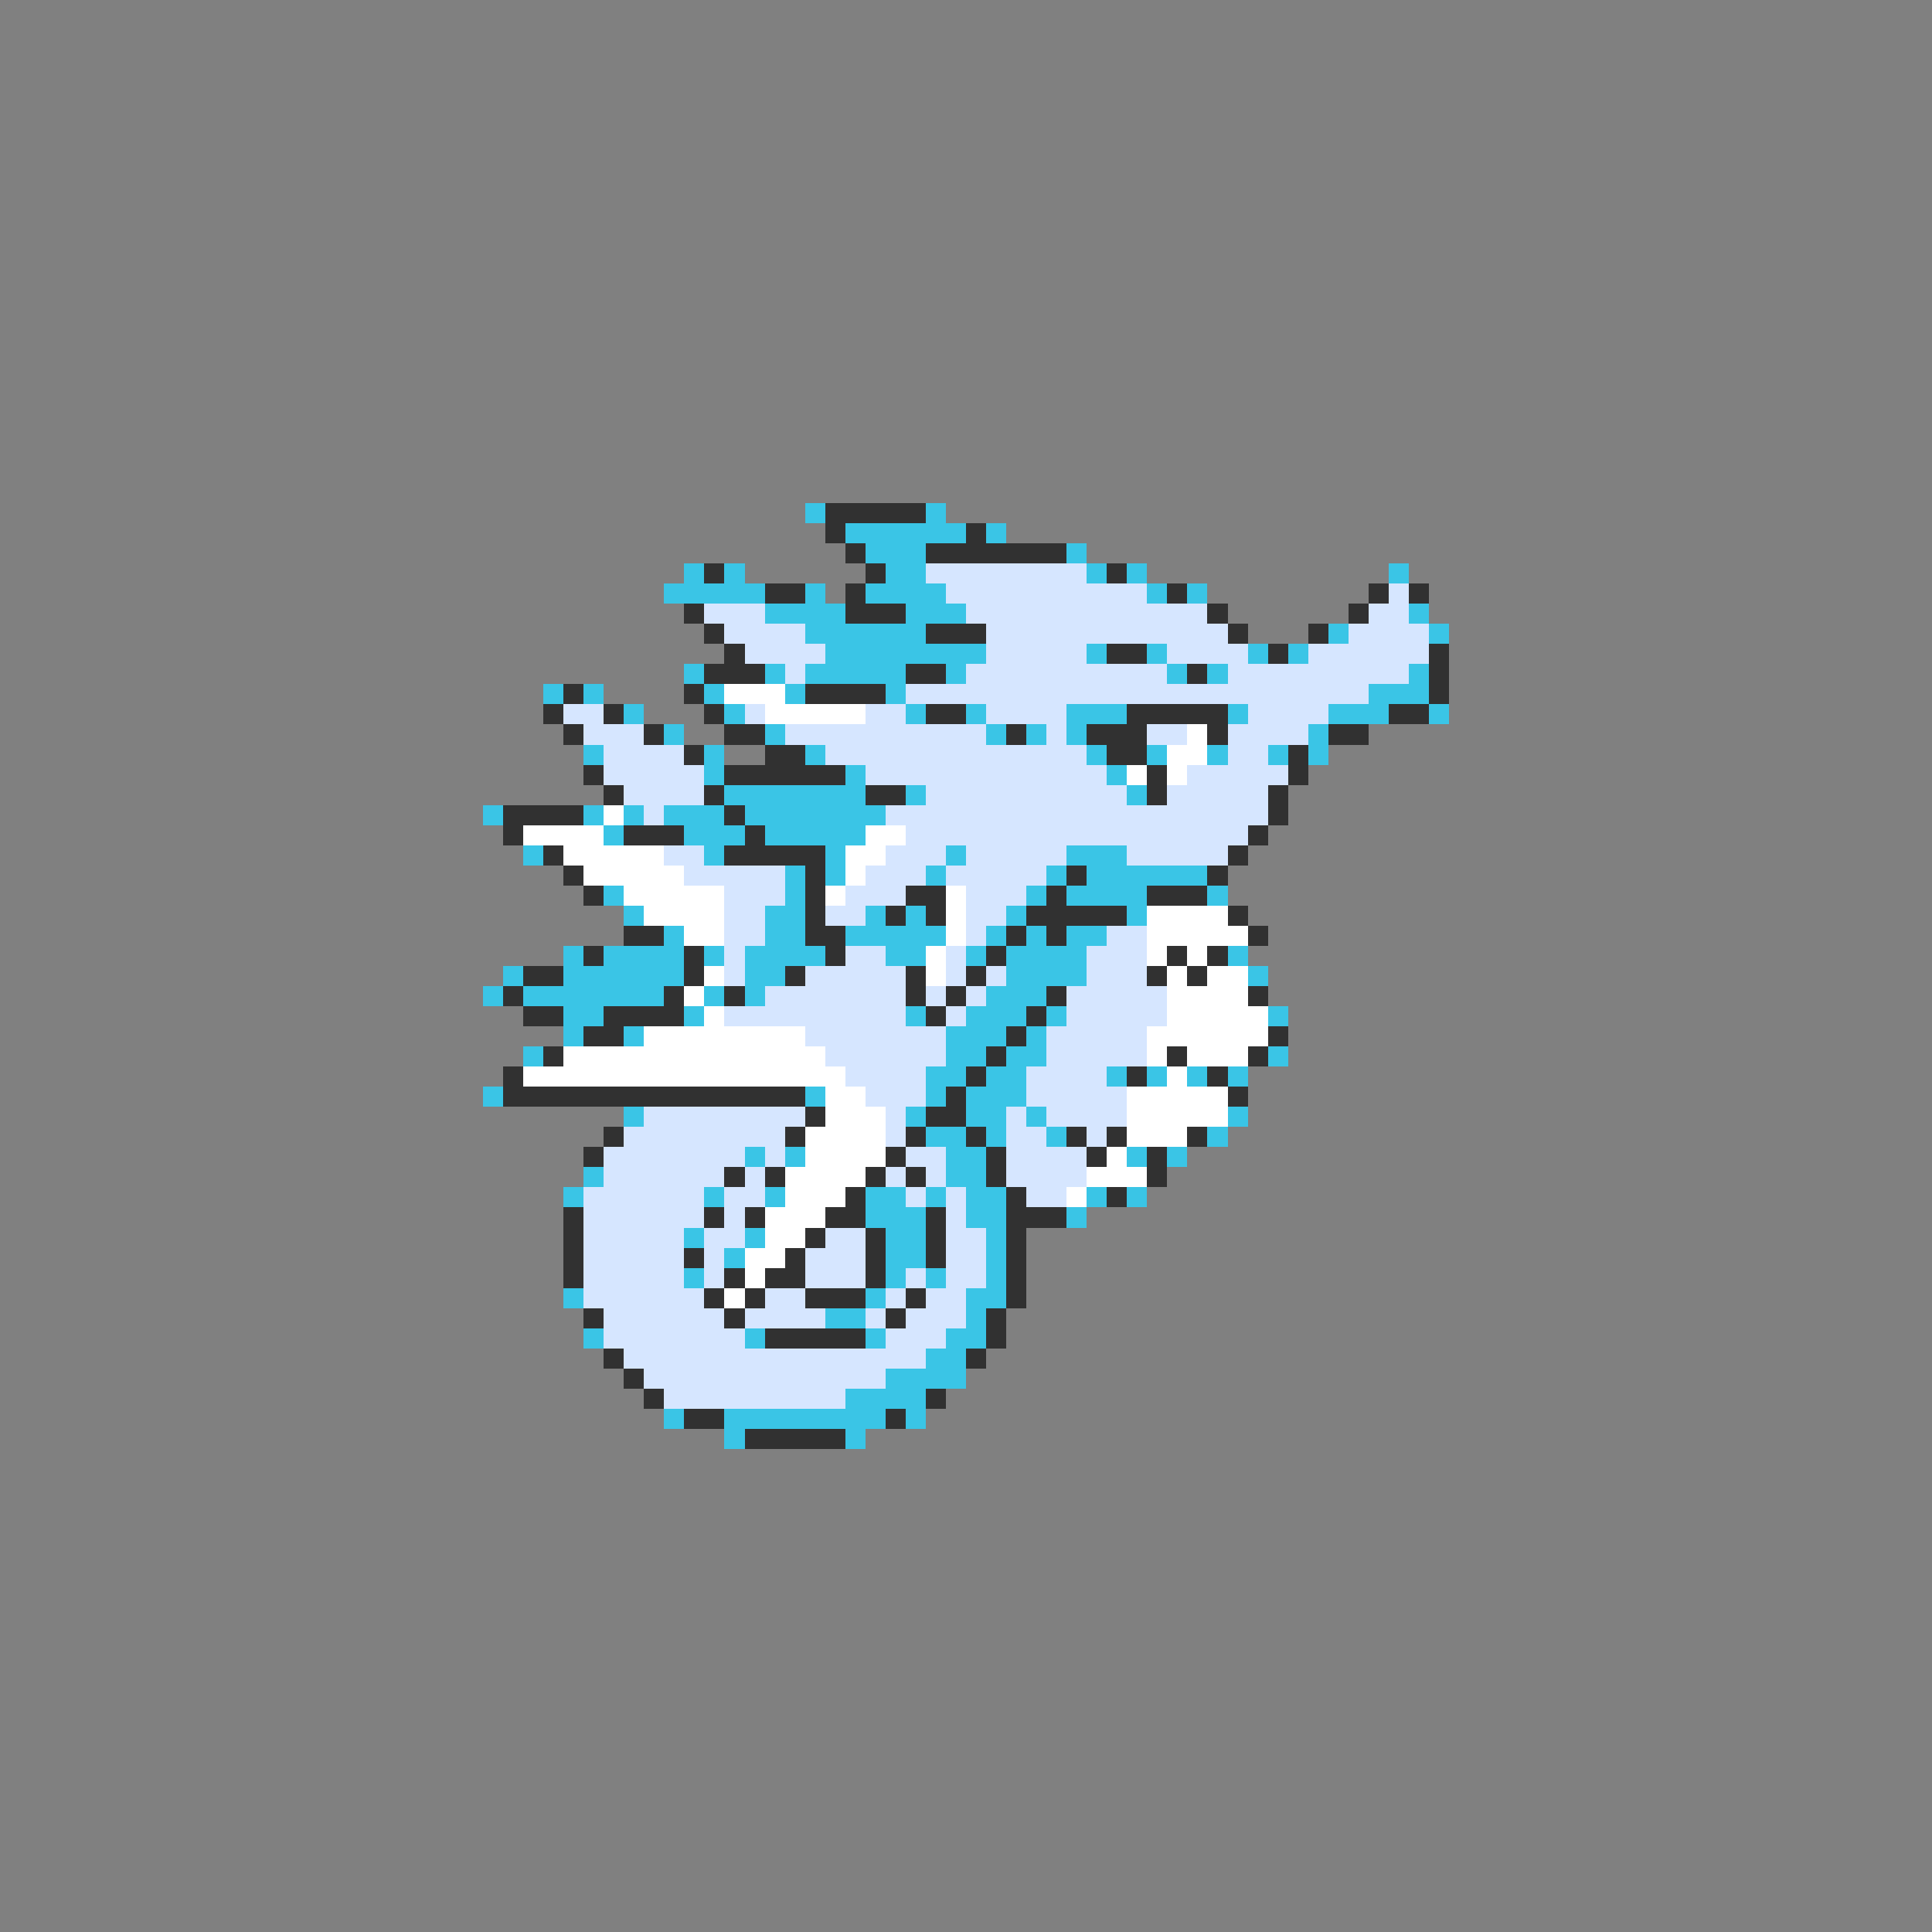 <svg xmlns="http://www.w3.org/2000/svg" viewBox="0 -0.5 96 96" shape-rendering="crispEdges">
<rect x="0" y="-0.5" width="96" height="96" fill="#808080" stroke="none"/>
<path stroke="#3ac5e6" d="M40 25h1M46 25h1M42 26h6M49 26h1M43 27h3M53 27h1M34 28h1M36 28h1M44 28h2M54 28h1M56 28h1M69 28h1M33 29h5M40 29h1M43 29h4M57 29h1M59 29h1M38 30h4M45 30h3M70 30h1M40 31h6M66 31h1M71 31h1M41 32h8M54 32h1M57 32h1M62 32h1M64 32h1M34 33h1M38 33h1M40 33h5M47 33h1M58 33h1M60 33h1M70 33h1M27 34h1M29 34h1M35 34h1M39 34h1M44 34h1M68 34h3M31 35h1M36 35h1M45 35h1M48 35h1M53 35h3M61 35h1M66 35h3M71 35h1M33 36h1M38 36h1M49 36h1M51 36h1M53 36h1M65 36h1M29 37h1M35 37h1M40 37h1M54 37h1M57 37h1M60 37h1M63 37h1M65 37h1M35 38h1M42 38h1M55 38h1M36 39h7M45 39h1M56 39h1M24 40h1M29 40h1M31 40h1M33 40h3M37 40h7M30 41h1M34 41h3M38 41h5M26 42h1M35 42h1M41 42h1M47 42h1M53 42h3M39 43h1M41 43h1M46 43h1M52 43h1M54 43h6M30 44h1M39 44h1M51 44h1M53 44h4M60 44h1M31 45h1M38 45h2M43 45h1M45 45h1M50 45h1M56 45h1M33 46h1M38 46h2M42 46h5M49 46h1M51 46h1M53 46h2M28 47h1M30 47h4M35 47h1M37 47h4M44 47h2M48 47h1M50 47h4M61 47h1M25 48h1M28 48h6M37 48h2M50 48h4M62 48h1M24 49h1M26 49h7M35 49h1M37 49h1M49 49h3M28 50h2M34 50h1M45 50h1M48 50h3M52 50h1M63 50h1M28 51h1M31 51h1M47 51h3M51 51h1M26 52h1M47 52h2M50 52h2M63 52h1M46 53h2M49 53h2M55 53h1M57 53h1M59 53h1M61 53h1M24 54h1M40 54h1M46 54h1M48 54h3M31 55h1M45 55h1M48 55h2M51 55h1M61 55h1M46 56h2M49 56h1M52 56h1M60 56h1M37 57h1M39 57h1M47 57h2M56 57h1M58 57h1M29 58h1M47 58h2M28 59h1M35 59h1M38 59h1M43 59h2M46 59h1M48 59h2M54 59h1M56 59h1M43 60h3M48 60h2M53 60h1M34 61h1M37 61h1M44 61h2M49 61h1M36 62h1M44 62h2M49 62h1M34 63h1M44 63h1M46 63h1M49 63h1M28 64h1M43 64h1M48 64h2M41 65h2M48 65h1M29 66h1M37 66h1M43 66h1M47 66h2M46 67h2M44 68h4M42 69h4M33 70h1M36 70h8M45 70h1M36 71h1M42 71h1" />
<path stroke="#313131" d="M41 25h5M41 26h1M48 26h1M42 27h1M46 27h7M35 28h1M43 28h1M55 28h1M38 29h2M42 29h1M58 29h1M68 29h1M70 29h1M34 30h1M42 30h3M60 30h1M67 30h1M35 31h1M46 31h3M61 31h1M65 31h1M36 32h1M55 32h2M63 32h1M71 32h1M35 33h3M45 33h2M59 33h1M71 33h1M28 34h1M34 34h1M40 34h4M71 34h1M27 35h1M30 35h1M35 35h1M46 35h2M56 35h5M69 35h2M28 36h1M32 36h1M36 36h2M50 36h1M54 36h3M60 36h1M66 36h2M34 37h1M38 37h2M55 37h2M64 37h1M29 38h1M36 38h6M57 38h1M64 38h1M30 39h1M35 39h1M43 39h2M57 39h1M63 39h1M25 40h4M36 40h1M63 40h1M25 41h1M31 41h3M37 41h1M62 41h1M27 42h1M36 42h5M61 42h1M28 43h1M40 43h1M53 43h1M60 43h1M29 44h1M40 44h1M45 44h2M52 44h1M57 44h3M40 45h1M44 45h1M46 45h1M51 45h5M61 45h1M31 46h2M40 46h2M50 46h1M52 46h1M62 46h1M29 47h1M34 47h1M41 47h1M49 47h1M58 47h1M60 47h1M26 48h2M34 48h1M39 48h1M45 48h1M48 48h1M57 48h1M59 48h1M25 49h1M33 49h1M36 49h1M45 49h1M47 49h1M52 49h1M62 49h1M26 50h2M30 50h4M46 50h1M51 50h1M29 51h2M50 51h1M63 51h1M27 52h1M49 52h1M58 52h1M62 52h1M25 53h1M48 53h1M56 53h1M60 53h1M25 54h15M47 54h1M61 54h1M40 55h1M46 55h2M30 56h1M39 56h1M45 56h1M48 56h1M53 56h1M55 56h1M59 56h1M29 57h1M44 57h1M49 57h1M54 57h1M57 57h1M36 58h1M38 58h1M43 58h1M45 58h1M49 58h1M57 58h1M42 59h1M50 59h1M55 59h1M28 60h1M35 60h1M37 60h1M41 60h2M46 60h1M50 60h3M28 61h1M40 61h1M43 61h1M46 61h1M50 61h1M28 62h1M34 62h1M39 62h1M43 62h1M46 62h1M50 62h1M28 63h1M36 63h1M38 63h2M43 63h1M50 63h1M35 64h1M37 64h1M40 64h3M45 64h1M50 64h1M29 65h1M36 65h1M44 65h1M49 65h1M38 66h5M49 66h1M30 67h1M48 67h1M31 68h1M32 69h1M46 69h1M34 70h2M44 70h1M37 71h5" />
<path stroke="#d6e6ff" d="M46 28h8M47 29h10M69 29h1M35 30h3M48 30h12M68 30h2M36 31h4M49 31h12M67 31h4M37 32h4M49 32h5M58 32h4M65 32h6M39 33h1M48 33h10M61 33h9M45 34h23M28 35h2M37 35h1M43 35h2M49 35h4M62 35h4M29 36h3M39 36h10M52 36h1M57 36h2M61 36h4M30 37h4M41 37h13M61 37h2M30 38h5M43 38h12M59 38h5M31 39h4M46 39h10M58 39h5M32 40h1M44 40h19M45 41h17M33 42h2M44 42h3M48 42h5M56 42h5M34 43h5M43 43h3M47 43h5M36 44h3M42 44h3M48 44h3M36 45h2M41 45h2M48 45h2M36 46h2M48 46h1M55 46h2M36 47h1M42 47h2M47 47h1M54 47h3M36 48h1M40 48h5M47 48h1M49 48h1M54 48h3M38 49h7M46 49h1M48 49h1M53 49h5M36 50h9M47 50h1M53 50h5M40 51h7M52 51h5M41 52h6M52 52h5M42 53h4M51 53h4M43 54h3M51 54h5M32 55h8M44 55h1M50 55h1M52 55h4M31 56h8M44 56h1M50 56h2M54 56h1M30 57h7M38 57h1M45 57h2M50 57h4M30 58h6M37 58h1M44 58h1M46 58h1M50 58h4M29 59h6M36 59h2M45 59h1M47 59h1M51 59h2M29 60h6M36 60h1M47 60h1M29 61h5M35 61h2M41 61h2M47 61h2M29 62h5M35 62h1M40 62h3M47 62h2M29 63h5M35 63h1M40 63h3M45 63h1M47 63h2M29 64h6M38 64h2M44 64h1M46 64h2M30 65h6M37 65h4M43 65h1M45 65h3M30 66h7M44 66h3M31 67h15M32 68h12M33 69h9" />
<path stroke="#ffffff" d="M36 34h3M38 35h5M59 36h1M58 37h2M56 38h1M58 38h1M30 40h1M26 41h4M43 41h2M28 42h5M42 42h2M29 43h5M42 43h1M31 44h5M41 44h1M47 44h1M32 45h4M47 45h1M57 45h4M34 46h2M47 46h1M57 46h5M46 47h1M57 47h1M59 47h1M35 48h1M46 48h1M58 48h1M60 48h2M34 49h1M58 49h4M35 50h1M58 50h5M32 51h8M57 51h6M28 52h13M57 52h1M59 52h3M26 53h16M58 53h1M41 54h2M56 54h5M41 55h3M56 55h5M40 56h4M56 56h3M40 57h4M55 57h1M39 58h4M54 58h3M39 59h3M53 59h1M38 60h3M38 61h2M37 62h2M37 63h1M36 64h1" />
</svg>